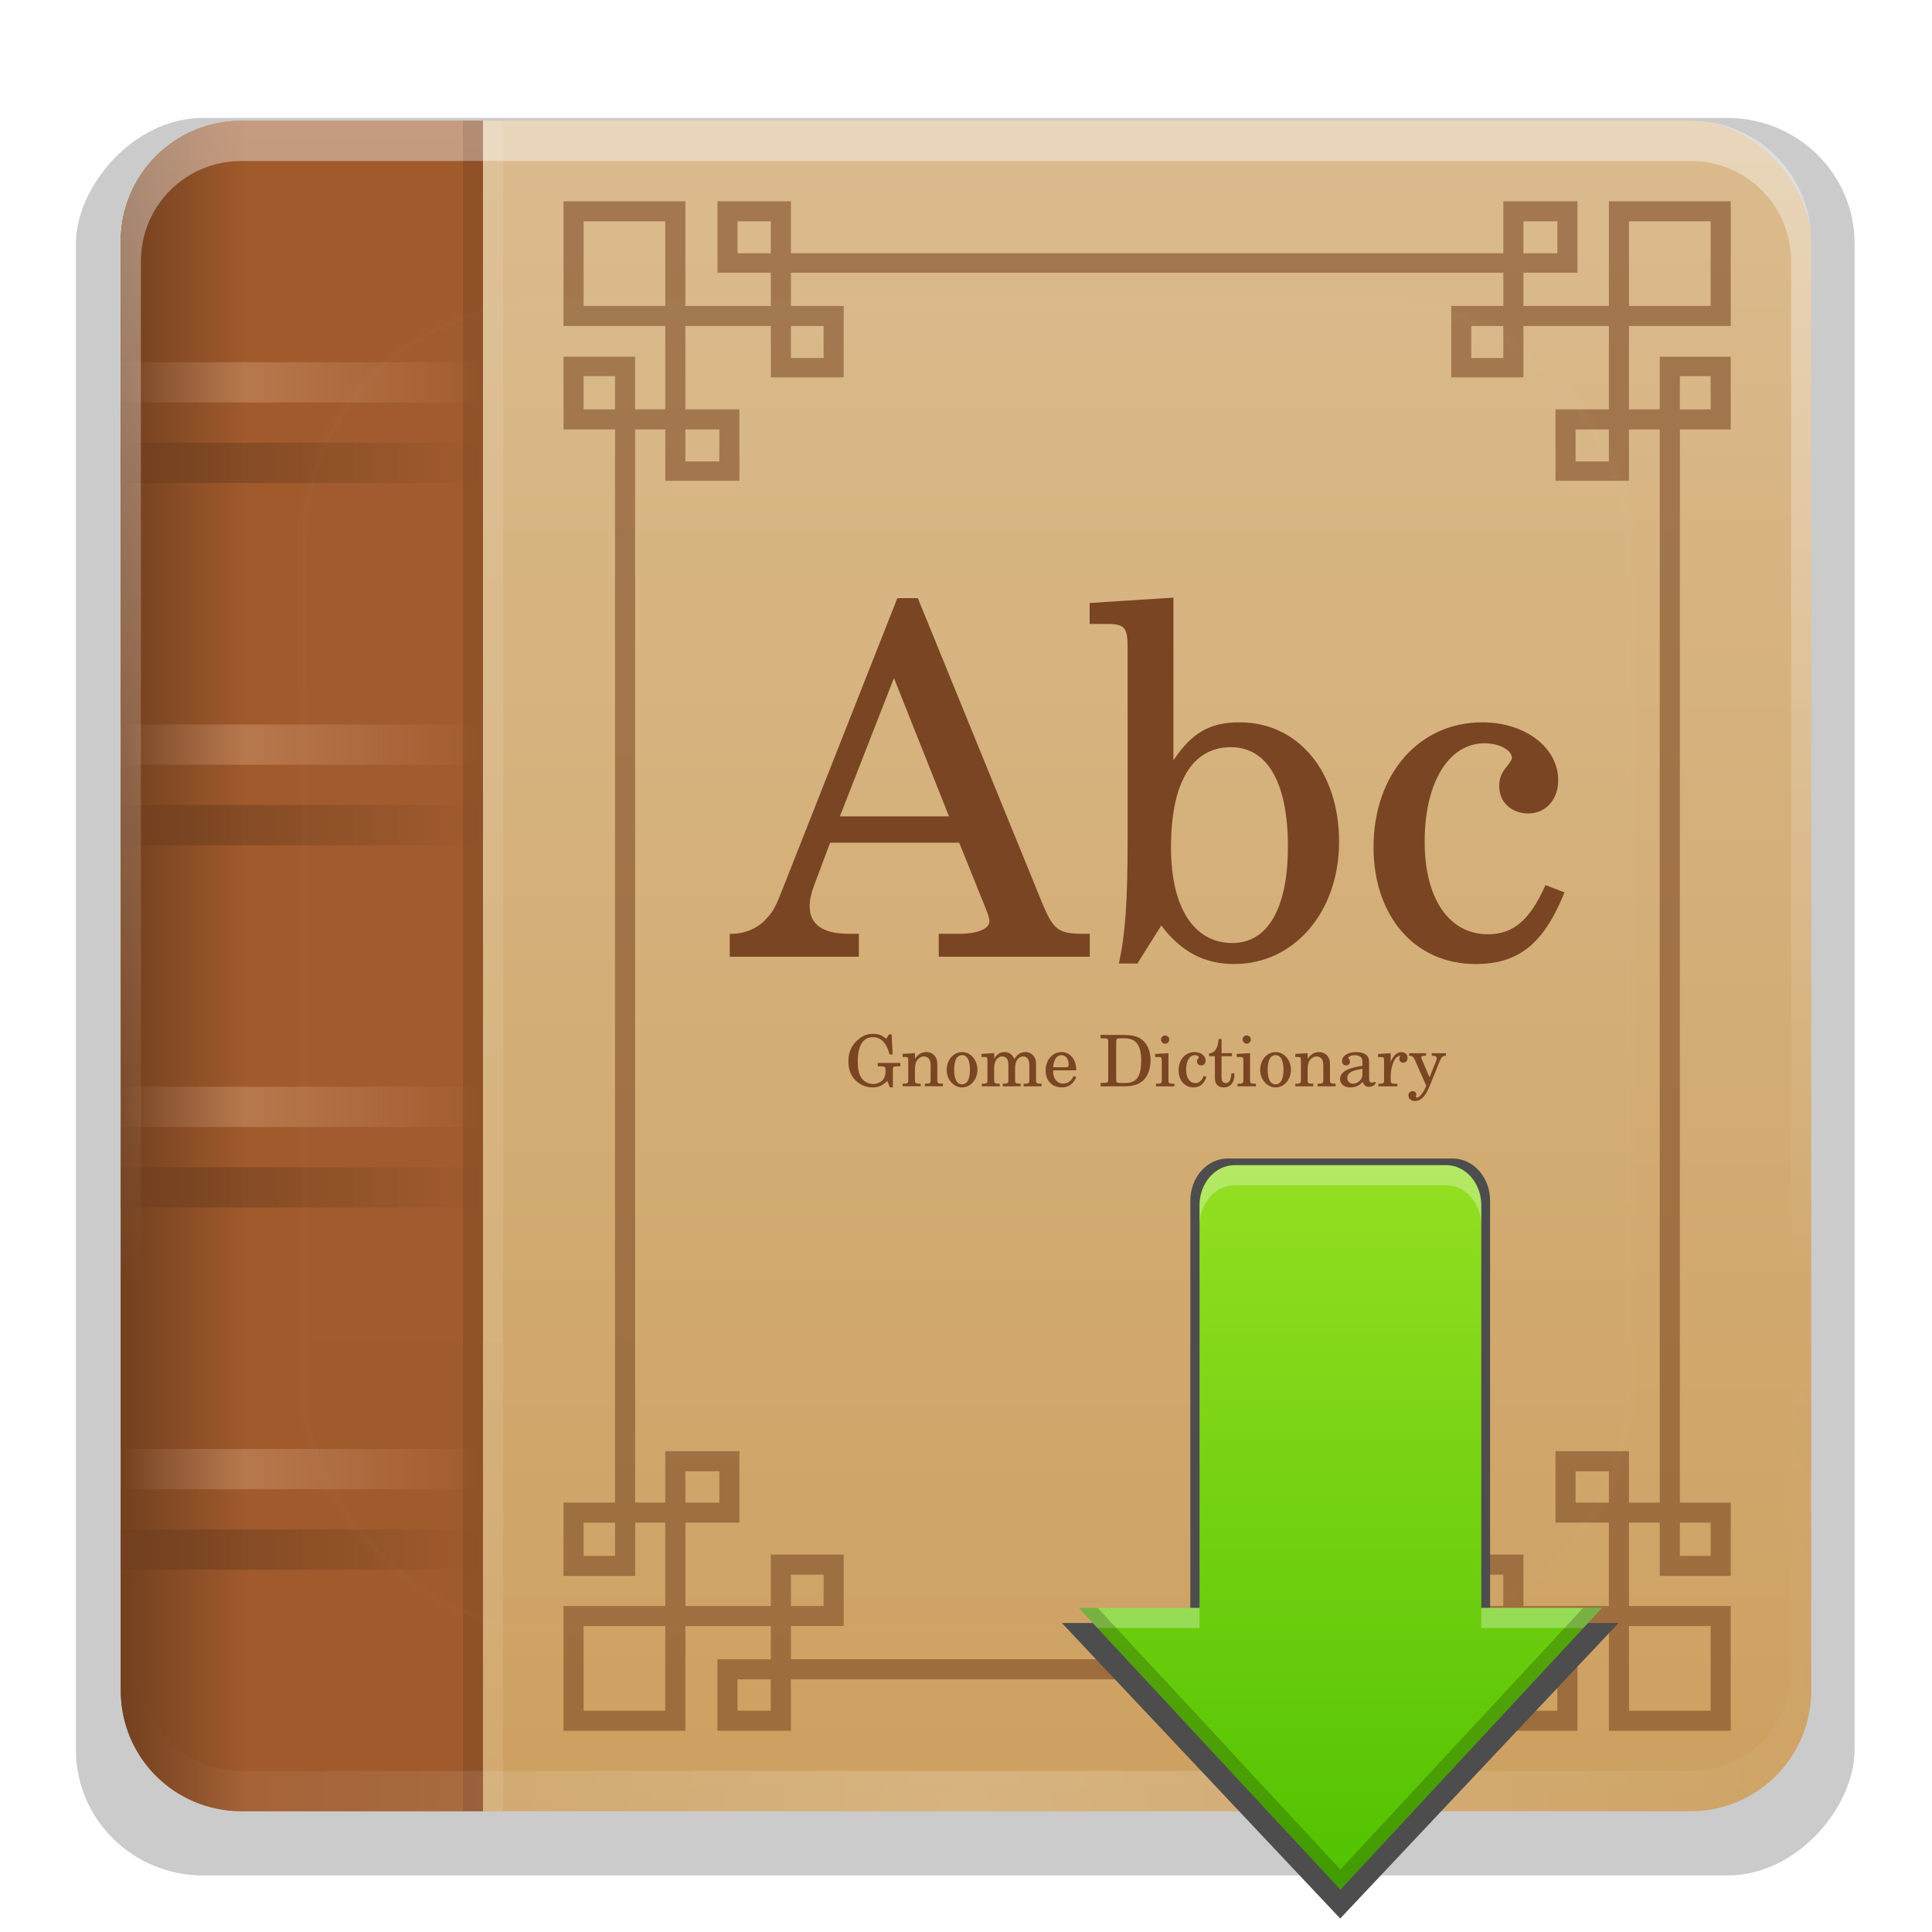 <svg xmlns="http://www.w3.org/2000/svg" xmlns:svg="http://www.w3.org/2000/svg" xmlns:xlink="http://www.w3.org/1999/xlink" id="svg2408" width="96" height="96" display="inline" version="1.0"><defs id="defs2410"><linearGradient id="linearGradient3737"><stop id="stop3739" offset="0" stop-color="#fff" stop-opacity="1"/><stop id="stop3741" offset="1" stop-color="#fff" stop-opacity="0"/></linearGradient><filter id="filter3794" width="1.384" height="1.384" x="-.192" y="-.192" color-interpolation-filters="sRGB"><feGaussianBlur id="feGaussianBlur3796" stdDeviation="5.28"/></filter><linearGradient id="linearGradient3613" x1="48" x2="48" y1="20.221" y2="138.661" gradientUnits="userSpaceOnUse" xlink:href="#linearGradient3737"/><clipPath id="clipPath3613" clipPathUnits="userSpaceOnUse"><rect id="rect3615" width="84" height="84" x="6" y="6" fill="#fff" fill-opacity="1" fill-rule="nonzero" stroke="none" rx="6" ry="6"/></clipPath><linearGradient id="ButtonColor" x1="58.65" x2="58.65" y1="122" y2="5.425" gradientTransform="matrix(1.017,0,0,1.017,-1.103,-1.103)" gradientUnits="userSpaceOnUse"><stop id="stop3189" offset="0" stop-color="#cda060" stop-opacity="1"/><stop id="stop3191" offset="1" stop-color="#dbbb8e" stop-opacity="1"/></linearGradient><linearGradient id="linearGradient3294"><stop id="stop3296" offset="0" stop-color="#72401f" stop-opacity="1"/><stop id="stop3298" offset="1" stop-color="#72401f" stop-opacity="0"/></linearGradient><linearGradient id="linearGradient3238"><stop id="stop3240" offset="0" stop-color="#784421" stop-opacity="1"/><stop id="stop3242" offset="1" stop-color="#784421" stop-opacity="0"/></linearGradient><linearGradient id="linearGradient3250"><stop id="stop3252" offset="0" stop-color="#c4875e" stop-opacity="1"/><stop id="stop3254" offset="1" stop-color="#c4875e" stop-opacity="0"/></linearGradient><linearGradient id="linearGradient2947" x1="48" x2="48" y1="90" y2="5.988" gradientUnits="userSpaceOnUse" xlink:href="#ButtonColor"/><linearGradient id="linearGradient2949" x1="5" x2="21" y1="28" y2="28" gradientTransform="matrix(1.125,0,0,1,0.375,-4)" gradientUnits="userSpaceOnUse" xlink:href="#linearGradient3238"/><linearGradient id="linearGradient2951" x1="5" x2="21" y1="27" y2="27" gradientTransform="matrix(1.125,0,0,1,0.375,-10)" gradientUnits="userSpaceOnUse" xlink:href="#linearGradient3250"/><radialGradient id="radialGradient2953" cx="48" cy="90.172" r="42" fx="48" fy="90.172" gradientTransform="matrix(1.157,0,0,0.996,-7.551,0.197)" gradientUnits="userSpaceOnUse" xlink:href="#linearGradient3737"/><linearGradient id="linearGradient2955" x1="5" x2="21" y1="28" y2="28" gradientTransform="matrix(1.125,0,0,1,0.375,-4)" gradientUnits="userSpaceOnUse" xlink:href="#linearGradient3238"/><linearGradient id="linearGradient2957" x1="5" x2="21" y1="27" y2="27" gradientTransform="matrix(1.125,0,0,1,0.375,-10)" gradientUnits="userSpaceOnUse" xlink:href="#linearGradient3250"/><linearGradient id="linearGradient2959" x1="5" x2="21" y1="28" y2="28" gradientTransform="matrix(1.125,0,0,1,0.375,-4)" gradientUnits="userSpaceOnUse" xlink:href="#linearGradient3238"/><linearGradient id="linearGradient2961" x1="5" x2="21" y1="27" y2="27" gradientTransform="matrix(1.125,0,0,1,0.375,-10)" gradientUnits="userSpaceOnUse" xlink:href="#linearGradient3250"/><linearGradient id="linearGradient2963" x1="5" x2="21" y1="28" y2="28" gradientTransform="matrix(1.125,0,0,1,0.375,-4)" gradientUnits="userSpaceOnUse" xlink:href="#linearGradient3238"/><linearGradient id="linearGradient2965" x1="5" x2="21" y1="27" y2="27" gradientTransform="matrix(1.125,0,0,1,0.375,-10)" gradientUnits="userSpaceOnUse" xlink:href="#linearGradient3250"/><linearGradient id="linearGradient2967" x1="5" x2="11.227" y1="64" y2="64" gradientTransform="translate(1,-15.321)" gradientUnits="userSpaceOnUse" xlink:href="#linearGradient3294"/><linearGradient id="linearGradient2970" x1="36.357" x2="36.357" y1="6" y2="63.893" gradientUnits="userSpaceOnUse" xlink:href="#linearGradient3737"/><filter id="filter4001" color-interpolation-filters="sRGB"><feGaussianBlur id="feGaussianBlur4003" stdDeviation="2.289"/></filter><radialGradient id="radialGradient3619-5" cx="48" cy="90.172" r="42" fx="48" fy="90.172" gradientTransform="matrix(1.157,0,0,0.996,-3.125,-123.754)" gradientUnits="userSpaceOnUse" xlink:href="#linearGradient3737-0"/><linearGradient id="linearGradient3737-0"><stop id="stop3739-0" offset="0" stop-color="#fff" stop-opacity="1"/><stop id="stop3741-7" offset="1" stop-color="#fff" stop-opacity="0"/></linearGradient><linearGradient id="linearGradient3188-0" x1="36.357" x2="36.357" y1="6" y2="63.893" gradientTransform="translate(4.426,-123.951)" gradientUnits="userSpaceOnUse" xlink:href="#linearGradient3737-0"/><linearGradient id="linearGradient3941-7"><stop id="stop3943-9" offset="0" stop-color="#51c200" stop-opacity="1"/><stop id="stop3945-8" offset="1" stop-color="#94df22" stop-opacity="1"/></linearGradient><filter id="filter5438" width="1.2" height="1.145" x="-.1" y="-.072"><feGaussianBlur id="feGaussianBlur5440" stdDeviation="1.085"/></filter><linearGradient id="linearGradient5448" x1="72" x2="72" y1="50" y2="14" gradientTransform="translate(46,79)" gradientUnits="userSpaceOnUse" xlink:href="#linearGradient3941-7"/><linearGradient id="linearGradient5465" x1="71.104" x2="71.284" y1="13.642" y2="49.821" gradientTransform="matrix(1,0,0,-1,55.604,108.896)" gradientUnits="userSpaceOnUse" xlink:href="#linearGradient3700"/><linearGradient id="linearGradient3700"><stop id="stop3702" offset="0" stop-color="#2276c5" stop-opacity="1"/><stop id="stop3704" offset="1" stop-color="#68baf4" stop-opacity="1"/></linearGradient></defs><g id="layer5" display="inline"><path id="rect3728-1" fill="url(#linearGradient3188-0)" fill-opacity="1" fill-rule="nonzero" stroke="none" d="m 16.426,-117.951 c -3.324,0 -6,2.676 -6,6 l 0,2 0,68 0,2 c 0,0.335 0.041,0.651 0.094,0.969 0.049,0.296 0.097,0.597 0.188,0.875 0.01,0.03 0.021,0.064 0.031,0.094 0.099,0.288 0.235,0.547 0.375,0.812 0.145,0.274 0.316,0.536 0.5,0.781 0.184,0.246 0.374,0.473 0.594,0.688 0.44,0.428 0.943,0.815 1.5,1.094 0.279,0.14 0.573,0.247 0.875,0.344 -0.256,-0.1 -0.487,-0.236 -0.719,-0.375 -0.007,-0.004 -0.024,0.004 -0.031,0 -0.032,-0.019 -0.062,-0.043 -0.094,-0.062 -0.12,-0.077 -0.231,-0.164 -0.344,-0.25 -0.106,-0.081 -0.213,-0.161 -0.312,-0.25 -0.178,-0.161 -0.347,-0.345 -0.5,-0.531 -0.108,-0.13 -0.218,-0.265 -0.312,-0.406 -0.025,-0.038 -0.038,-0.086 -0.062,-0.125 -0.065,-0.103 -0.13,-0.205 -0.188,-0.312 -0.101,-0.195 -0.206,-0.416 -0.281,-0.625 -0.008,-0.022 -0.024,-0.041 -0.031,-0.062 -0.032,-0.092 -0.036,-0.187 -0.062,-0.281 -0.03,-0.107 -0.07,-0.203 -0.094,-0.312 -0.073,-0.342 -0.125,-0.698 -0.125,-1.062 l 0,-2 0,-68 0,-2 c 0,-2.782 2.218,-5 5,-5 l 2,0 68,0 2,0 c 2.782,0 5,2.218 5,5 l 0,2 0,68 0,2 c 0,0.364 -0.052,0.721 -0.125,1.062 -0.044,0.207 -0.088,0.398 -0.156,0.594 -0.008,0.022 -0.023,0.041 -0.031,0.062 -0.063,0.174 -0.138,0.367 -0.219,0.531 -0.042,0.083 -0.079,0.17 -0.125,0.25 -0.055,0.097 -0.127,0.188 -0.188,0.281 -0.094,0.141 -0.205,0.276 -0.312,0.406 -0.143,0.174 -0.303,0.347 -0.469,0.5 -0.011,0.01 -0.02,0.021 -0.031,0.031 -0.138,0.126 -0.285,0.234 -0.438,0.344 -0.103,0.073 -0.204,0.153 -0.312,0.219 -0.007,0.004 -0.024,-0.004 -0.031,0 -0.232,0.139 -0.463,0.275 -0.719,0.375 0.302,-0.097 0.596,-0.204 0.875,-0.344 0.557,-0.279 1.06,-0.666 1.5,-1.094 0.22,-0.214 0.409,-0.442 0.594,-0.688 0.184,-0.246 0.355,-0.508 0.5,-0.781 0.14,-0.265 0.276,-0.525 0.375,-0.812 0.01,-0.031 0.021,-0.063 0.031,-0.094 0.09,-0.278 0.139,-0.579 0.188,-0.875 0.052,-0.318 0.094,-0.634 0.094,-0.969 l 0,-2 0,-68 0,-2 c 0,-3.324 -2.676,-6 -6,-6 l -72,0 z" display="inline" opacity=".01"/><path id="path3615-6" fill="url(#radialGradient3619-5)" fill-opacity="1" fill-rule="nonzero" stroke="none" d="m 16.426,-33.951 c -3.324,0 -6,-2.676 -6,-6 l 0,-2 0,-68 0,-2 c 0,-0.335 0.041,-0.651 0.094,-0.969 0.049,-0.296 0.097,-0.597 0.188,-0.875 0.01,-0.03 0.021,-0.064 0.031,-0.094 0.099,-0.288 0.235,-0.547 0.375,-0.812 0.145,-0.274 0.316,-0.536 0.5,-0.781 0.184,-0.246 0.374,-0.473 0.594,-0.688 0.44,-0.428 0.943,-0.815 1.5,-1.094 0.279,-0.14 0.573,-0.247 0.875,-0.344 -0.256,0.1 -0.487,0.236 -0.719,0.375 -0.007,0.004 -0.024,-0.004 -0.031,0 -0.032,0.019 -0.062,0.043 -0.094,0.062 -0.12,0.077 -0.231,0.164 -0.344,0.25 -0.106,0.081 -0.213,0.161 -0.312,0.25 -0.178,0.161 -0.347,0.345 -0.5,0.531 -0.108,0.13 -0.218,0.265 -0.312,0.406 -0.025,0.038 -0.038,0.086 -0.062,0.125 -0.065,0.103 -0.13,0.205 -0.188,0.312 -0.101,0.195 -0.206,0.416 -0.281,0.625 -0.008,0.022 -0.024,0.041 -0.031,0.062 -0.032,0.092 -0.036,0.187 -0.062,0.281 -0.03,0.107 -0.07,0.203 -0.094,0.312 -0.073,0.342 -0.125,0.698 -0.125,1.062 l 0,2 0,68 0,2 c 0,2.782 2.218,5 5,5 l 2,0 68,0 2,0 c 2.782,0 5,-2.218 5,-5 l 0,-2 0,-68 0,-2 c 0,-0.364 -0.052,-0.721 -0.125,-1.062 -0.044,-0.207 -0.088,-0.398 -0.156,-0.594 -0.008,-0.022 -0.023,-0.041 -0.031,-0.062 -0.063,-0.174 -0.138,-0.367 -0.219,-0.531 -0.042,-0.083 -0.079,-0.17 -0.125,-0.25 -0.055,-0.097 -0.127,-0.188 -0.188,-0.281 -0.094,-0.141 -0.205,-0.276 -0.312,-0.406 -0.143,-0.174 -0.303,-0.347 -0.469,-0.5 -0.011,-0.01 -0.02,-0.021 -0.031,-0.031 -0.138,-0.126 -0.285,-0.234 -0.438,-0.344 -0.103,-0.073 -0.204,-0.153 -0.312,-0.219 -0.007,-0.004 -0.024,0.004 -0.031,0 -0.232,-0.139 -0.463,-0.275 -0.719,-0.375 0.302,0.097 0.596,0.204 0.875,0.344 0.557,0.279 1.06,0.666 1.5,1.094 0.22,0.214 0.409,0.442 0.594,0.688 0.184,0.246 0.355,0.508 0.5,0.781 0.14,0.265 0.276,0.525 0.375,0.812 0.01,0.031 0.021,0.063 0.031,0.094 0.09,0.278 0.139,0.579 0.188,0.875 0.052,0.318 0.094,0.634 0.094,0.969 l 0,2 0,68 0,2 c 0,3.324 -2.676,6 -6,6 l -72,0 z" display="inline" opacity=".15"/><g id="g2920"><rect id="rect2979" width="92.063" height="91.063" x="1.969" y="-94.531" fill="#000" fill-opacity="1" fill-rule="nonzero" stroke="none" display="inline" filter="url(#filter4001)" opacity=".45" rx="6.576" ry="6.504" transform="matrix(0.96,0,0,-0.959,1.883,2.535)"/><g id="g2923" display="inline"><rect id="rect2419" width="84" height="84" x="6" y="6" fill="url(#linearGradient2947)" fill-opacity="1" fill-rule="nonzero" stroke="none" rx="6" ry="6"/><path id="rect3170" fill="#a05a2c" fill-opacity="1" fill-rule="nonzero" stroke="none" d="M 12,6 C 8.676,6 6,8.676 6,12 l 0,72 c 0,3.324 2.676,6 6,6 L 24,90 24,6 12,6 z" display="inline"/><g id="g3903" transform="translate(0,2)"><rect id="rect3236" width="18" height="2" x="6" y="20" fill="url(#linearGradient2949)" fill-opacity="1" fill-rule="nonzero" stroke="none"/><rect id="rect3246" width="18" height="2" x="6" y="16" fill="url(#linearGradient2951)" fill-opacity="1" fill-rule="nonzero" stroke="none"/></g><path id="path3615" fill="url(#radialGradient2953)" fill-opacity="1" fill-rule="nonzero" stroke="none" d="M 12,90 C 8.676,90 6,87.324 6,84 L 6,82 6,14 6,12 c 0,-0.335 0.041,-0.651 0.094,-0.969 0.049,-0.296 0.097,-0.597 0.188,-0.875 C 6.291,10.126 6.302,10.093 6.312,10.062 6.411,9.775 6.547,9.515 6.688,9.25 6.832,8.976 7.003,8.714 7.188,8.469 7.372,8.223 7.561,7.995 7.781,7.781 8.221,7.353 8.724,6.967 9.281,6.688 9.56,6.548 9.855,6.441 10.156,6.344 9.9,6.444 9.67,6.58 9.438,6.719 c -0.007,0.004 -0.024,-0.004 -0.031,0 -0.032,0.019 -0.062,0.043 -0.094,0.062 -0.12,0.077 -0.231,0.164 -0.344,0.25 -0.106,0.081 -0.213,0.161 -0.312,0.25 C 8.478,7.443 8.309,7.627 8.156,7.812 8.049,7.943 7.938,8.078 7.844,8.219 7.819,8.257 7.805,8.305 7.781,8.344 7.716,8.447 7.651,8.548 7.594,8.656 7.493,8.851 7.388,9.072 7.312,9.281 7.305,9.303 7.289,9.322 7.281,9.344 7.249,9.436 7.245,9.531 7.219,9.625 7.188,9.732 7.148,9.828 7.125,9.938 7.052,10.279 7,10.636 7,11 l 0,2 0,68 0,2 c 0,2.782 2.218,5 5,5 l 2,0 68,0 2,0 c 2.782,0 5,-2.218 5,-5 l 0,-2 0,-68 0,-2 C 89,10.636 88.948,10.279 88.875,9.938 88.831,9.731 88.787,9.54 88.719,9.344 88.711,9.322 88.695,9.303 88.688,9.281 88.625,9.108 88.549,8.914 88.469,8.75 88.427,8.667 88.39,8.58 88.344,8.5 88.289,8.403 88.217,8.312 88.156,8.219 88.062,8.078 87.951,7.943 87.844,7.812 87.701,7.638 87.541,7.466 87.375,7.312 87.364,7.302 87.355,7.291 87.344,7.281 87.205,7.156 87.059,7.047 86.906,6.938 86.804,6.864 86.702,6.784 86.594,6.719 c -0.007,-0.004 -0.024,0.004 -0.031,0 -0.232,-0.139 -0.463,-0.275 -0.719,-0.375 0.302,0.097 0.596,0.204 0.875,0.344 0.557,0.279 1.06,0.666 1.5,1.094 0.22,0.214 0.409,0.442 0.594,0.688 0.184,0.246 0.355,0.508 0.5,0.781 0.14,0.265 0.276,0.525 0.375,0.812 0.01,0.031 0.021,0.063 0.031,0.094 0.09,0.278 0.139,0.579 0.188,0.875 C 89.959,11.349 90,11.665 90,12 l 0,2 0,68 0,2 c 0,3.324 -2.676,6 -6,6 l -72,0 z" opacity=".2"/><g id="g3907" transform="translate(0,20)"><rect id="rect3909" width="18" height="2" x="6" y="20" fill="url(#linearGradient2955)" fill-opacity="1" fill-rule="nonzero" stroke="none"/><rect id="rect3911" width="18" height="2" x="6" y="16" fill="url(#linearGradient2957)" fill-opacity="1" fill-rule="nonzero" stroke="none"/></g><g id="g3917" transform="translate(0,56)"><rect id="rect3919" width="18" height="2" x="6" y="20" fill="url(#linearGradient2959)" fill-opacity="1" fill-rule="nonzero" stroke="none"/><rect id="rect3921" width="18" height="2" x="6" y="16" fill="url(#linearGradient2961)" fill-opacity="1" fill-rule="nonzero" stroke="none"/></g><g id="g3927" transform="translate(0,38)"><rect id="rect3929" width="18" height="2" x="6" y="20" fill="url(#linearGradient2963)" fill-opacity="1" fill-rule="nonzero" stroke="none"/><rect id="rect3931" width="18" height="2" x="6" y="16" fill="url(#linearGradient2965)" fill-opacity="1" fill-rule="nonzero" stroke="none"/></g><path id="path3292" fill="url(#linearGradient2967)" fill-opacity="1" fill-rule="nonzero" stroke="none" d="M 12,6 C 8.676,6 6,8.676 6,12 l 0,72 c 0,3.324 2.676,6 6,6 l 9.125,0 0,-84 L 12,6 z" display="inline"/><path id="rect3728" fill="url(#linearGradient2970)" fill-opacity="1" fill-rule="nonzero" stroke="none" d="M 12,6 C 8.676,6 6,8.676 6,12 l 0,2 0,68 0,2 c 0,0.335 0.041,0.651 0.094,0.969 0.049,0.296 0.097,0.597 0.188,0.875 0.01,0.03 0.021,0.064 0.031,0.094 0.099,0.288 0.235,0.547 0.375,0.812 0.145,0.274 0.316,0.536 0.5,0.781 0.184,0.246 0.374,0.473 0.594,0.688 0.44,0.428 0.943,0.815 1.5,1.094 0.279,0.14 0.573,0.247 0.875,0.344 -0.256,-0.1 -0.487,-0.236 -0.719,-0.375 -0.007,-0.004 -0.024,0.004 -0.031,0 -0.032,-0.019 -0.062,-0.043 -0.094,-0.062 -0.12,-0.077 -0.231,-0.164 -0.344,-0.25 -0.106,-0.081 -0.213,-0.161 -0.312,-0.25 C 8.478,88.557 8.309,88.373 8.156,88.188 8.049,88.057 7.938,87.922 7.844,87.781 7.819,87.743 7.805,87.695 7.781,87.656 7.716,87.553 7.651,87.452 7.594,87.344 7.493,87.149 7.388,86.928 7.312,86.719 7.305,86.697 7.289,86.678 7.281,86.656 7.249,86.564 7.245,86.469 7.219,86.375 7.188,86.268 7.148,86.172 7.125,86.062 7.052,85.721 7,85.364 7,85 L 7,83 7,15 7,13 C 7,10.218 9.218,8 12,8 l 2,0 68,0 2,0 c 2.782,0 5,2.218 5,5 l 0,2 0,68 0,2 c 0,0.364 -0.052,0.721 -0.125,1.062 -0.044,0.207 -0.088,0.398 -0.156,0.594 -0.008,0.022 -0.023,0.041 -0.031,0.062 -0.063,0.174 -0.138,0.367 -0.219,0.531 -0.042,0.083 -0.079,0.17 -0.125,0.25 -0.055,0.097 -0.127,0.188 -0.188,0.281 -0.094,0.141 -0.205,0.276 -0.312,0.406 -0.143,0.174 -0.303,0.347 -0.469,0.5 -0.011,0.01 -0.02,0.021 -0.031,0.031 -0.138,0.126 -0.285,0.234 -0.438,0.344 -0.103,0.073 -0.204,0.153 -0.312,0.219 -0.007,0.004 -0.024,-0.004 -0.031,0 -0.232,0.139 -0.463,0.275 -0.719,0.375 0.302,-0.097 0.596,-0.204 0.875,-0.344 0.557,-0.279 1.06,-0.666 1.5,-1.094 0.22,-0.214 0.409,-0.442 0.594,-0.688 0.184,-0.246 0.355,-0.508 0.5,-0.781 0.14,-0.265 0.276,-0.525 0.375,-0.812 0.01,-0.031 0.021,-0.063 0.031,-0.094 0.09,-0.278 0.139,-0.579 0.188,-0.875 C 89.959,84.651 90,84.335 90,84 l 0,-2 0,-68 0,-2 C 90,8.676 87.324,6 84,6 L 12,6 z" opacity=".4"/><rect id="rect3941" width="1" height="84" x="24" y="6" fill="#fff" fill-opacity="1" stroke="none" opacity=".1"/><rect id="rect3943" width="1" height="84" x="23" y="6" fill="#000" fill-opacity="1" stroke="none" opacity=".1"/><path id="path3189" fill="#784421" fill-opacity="1" fill-rule="evenodd" stroke="none" d="m 28,10 0,0.498 0,5.202 0,0.498 0.499,0 4.558,0 0,4.143 -1.498,0 0,-2.118 0,-0.498 -0.499,0 -2.56,0 -0.499,0 0,0.498 0,2.616 0,0.498 0.499,0 2.06,0 0,53.325 -2.06,0 -0.499,0 0,0.498 0,2.648 0,0.498 0.499,0 2.56,0 0.499,0 0,-0.498 0,-2.149 1.498,0 0,4.143 -4.558,0 -0.499,0 L 28,80.3 28,85.502 28,86 l 0.499,0 5.057,0 0.499,0 0,-0.498 0,-4.703 4.246,0 0,1.651 -2.154,0 -0.499,0 0,0.498 0,2.554 0,0.498 0.499,0 2.653,0 0.499,0 0,-0.498 0,-2.056 35.399,0 0,2.056 0,0.498 0.499,0 2.685,0 0.499,0 0,-0.498 0,-2.554 0,-0.498 -0.499,0 -2.185,0 0,-1.651 4.246,0 0,4.703 0,0.498 0.499,0 5.057,0 L 86,86 86,85.502 86,80.3 l 0,-0.498 -0.499,0 -4.558,0 0,-4.143 1.53,0 0,2.149 0,0.498 0.499,0 2.529,0 0.499,0 0,-0.498 0,-2.648 0,-0.498 -0.499,0 -2.029,0 0,-53.325 2.029,0 0.499,0 0,-0.498 0,-2.616 0,-0.498 -0.499,0 -2.529,0 -0.499,0 0,0.498 0,2.118 -1.53,0 0,-4.143 4.558,0 0.499,0 L 86,15.7 86,10.498 86,10 l -0.499,0 -5.057,0 -0.499,0 0,0.498 0,4.703 -4.246,0 0,-1.651 2.185,0 0.499,0 0,-0.467 0,-2.585 0,-0.498 -0.499,0 -2.685,0 -0.499,0 0,0.498 0,2.087 -35.399,0 0,-2.087 0,-0.498 -0.499,0 -2.653,0 -0.499,0 0,0.498 0,2.585 0,0.467 0.499,0 2.154,0 0,1.651 -4.246,0 0,-4.703 0,-0.498 -0.499,0 L 28.499,10 28,10 z m 0.999,0.997 4.058,0 0,4.205 -4.058,0 0,-4.205 z m 7.648,0 1.655,0 0,1.589 -1.655,0 0,-1.589 z m 39.051,0 1.686,0 0,1.589 -1.686,0 0,-1.589 z m 5.245,0 4.058,0 0,4.205 -4.058,0 0,-4.205 z m -41.642,2.554 35.399,0 0,1.651 -2.092,0 -0.499,0 0,0.498 0,2.585 0,0.467 0.499,0 2.591,0 0.499,0 0,-0.467 0,-2.087 4.246,0 0,4.143 -2.154,0 -0.499,0 0,0.498 0,2.585 0,0.467 0.499,0 2.653,0 0.499,0 0,-0.467 0,-2.087 1.53,0 0,53.325 -1.53,0 0,-2.056 0,-0.498 -0.499,0 -2.653,0 -0.499,0 0,0.498 0,2.554 0,0.498 0.499,0 2.154,0 0,4.143 -4.246,0 0,-2.056 0,-0.498 -0.499,0 -2.591,0 -0.499,0 0,0.498 0,2.554 0,0.498 0.499,0 2.092,0 0,1.651 -35.399,0 0,-1.651 2.123,0 0.499,0 0,-0.498 0,-2.554 0,-0.498 -0.499,0 -2.622,0 -0.499,0 0,0.498 0,2.056 -4.246,0 0,-4.143 2.185,0 0.499,0 0,-0.498 0,-2.554 0,-0.498 -0.499,0 -2.685,0 -0.499,0 0,0.498 0,2.056 -1.498,0 0,-53.325 1.498,0 0,2.087 0,0.467 0.499,0 2.685,0 0.499,0 0,-0.467 0,-2.585 0,-0.498 -0.499,0 -2.185,0 0,-4.143 4.246,0 0,2.087 0,0.467 0.499,0 2.622,0 0.499,0 0,-0.467 0,-2.585 0,-0.498 -0.499,0 -2.123,0 0,-1.651 z m 0,2.648 1.623,0 0,1.589 -1.623,0 0,-1.589 z m 33.806,0 1.592,0 0,1.589 -1.592,0 0,-1.589 z m -44.108,2.492 1.561,0 0,1.651 -1.561,0 0,-1.651 z m 54.472,0 1.53,0 0,1.651 -1.53,0 0,-1.651 z m -49.415,2.648 1.686,0 0,1.589 -1.686,0 0,-1.589 z m 44.233,0 1.655,0 0,1.589 -1.655,0 0,-1.589 z m -44.233,51.767 1.686,0 0,1.557 -1.686,0 0,-1.557 z m 44.233,0 1.655,0 0,1.557 -1.655,0 0,-1.557 z m -49.29,2.554 1.561,0 0,1.651 -1.561,0 0,-1.651 z m 54.472,0 1.53,0 0,1.651 -1.53,0 0,-1.651 z m -44.171,2.585 1.623,0 0,1.557 -1.623,0 0,-1.557 z m 33.806,0 1.592,0 0,1.557 -1.592,0 0,-1.557 z m -44.108,2.554 4.058,0 0,4.205 -4.058,0 0,-4.205 z m 51.944,0 4.058,0 0,4.205 -4.058,0 0,-4.205 z m -44.296,2.648 1.655,0 0,1.557 -1.655,0 0,-1.557 z m 39.051,0 1.686,0 0,1.557 -1.686,0 0,-1.557 z" display="inline" opacity=".559"/><path id="text3202" fill="#784421" fill-opacity="1" stroke="none" d="m 45.606,29.721 -1.017,0 -5.568,14.114 c -0.484,1.259 -0.581,1.428 -0.944,1.816 -0.387,0.46 -1.065,0.75 -1.719,0.75 l -0.097,0 0,1.138 6.415,0 0,-1.138 -0.484,0 c -1.307,0 -1.961,-0.46 -1.961,-1.38 0,-0.291 0.073,-0.629 0.218,-1.017 l 0.799,-2.13 6.415,0 1.307,3.244 c 0.145,0.363 0.194,0.533 0.194,0.654 0,0.387 -0.605,0.629 -1.501,0.629 l -1.017,0 0,1.138 7.505,0 0,-1.138 -0.339,0 c -1.21,0 -1.477,-0.194 -2.034,-1.549 L 45.606,29.721 m -1.186,3.97 2.736,6.875 -5.423,0 2.687,-6.875 m 13.888,-3.995 -4.164,0.266 0,1.041 0.847,0 c 0.896,0 1.041,0.169 1.041,1.21 l 0,9.417 c 0,3.244 -0.121,4.818 -0.436,6.246 l 0.92,0 1.186,-1.888 c 0.993,1.307 2.13,1.913 3.631,1.913 2.978,0 5.205,-2.59 5.205,-6.077 0,-3.486 -2.034,-5.931 -4.939,-5.931 -1.477,0 -2.373,0.508 -3.292,1.888 l 0,-8.086 m 2.857,7.432 c 1.816,0 2.832,1.767 2.832,4.939 0,3.05 -0.993,4.793 -2.76,4.793 -1.913,0 -3.05,-1.767 -3.05,-4.745 0,-3.22 1.041,-4.987 2.978,-4.987 m 15.631,6.851 c -0.775,1.743 -1.598,2.445 -2.857,2.445 -1.937,0 -3.147,-1.767 -3.147,-4.6 0,-2.929 1.186,-4.89 2.978,-4.89 0.726,0 1.356,0.339 1.356,0.726 0,0.073 -0.048,0.145 -0.145,0.291 -0.387,0.46 -0.484,0.702 -0.484,1.114 0,0.799 0.605,1.356 1.453,1.356 0.847,0 1.477,-0.678 1.477,-1.646 0,-1.622 -1.622,-2.881 -3.777,-2.881 -3.147,0 -5.399,2.59 -5.399,6.198 0,3.438 2.058,5.81 5.06,5.81 2.155,0 3.389,-0.993 4.43,-3.559 l -0.944,-0.363" display="inline" font-family="Century Schoolbook L" font-size="36" font-stretch="normal" font-style="normal" font-variant="normal" font-weight="normal" text-anchor="start" writing-mode="lr-tb" style="text-align:start;line-height:100%;-inkscape-font-specification:Century Schoolbook L"/><path id="text3210" fill="#784421" fill-opacity="1" stroke="none" d="m 44.307,51.4 -0.134,0 -0.138,0.216 c -0.23,-0.184 -0.386,-0.244 -0.644,-0.244 -0.279,0 -0.499,0.078 -0.722,0.258 -0.35,0.283 -0.513,0.64 -0.513,1.118 0,0.361 0.106,0.661 0.311,0.891 0.219,0.248 0.545,0.393 0.884,0.393 0.297,0 0.506,-0.092 0.736,-0.322 l 0.131,0.318 0.149,0 0,-0.778 c 0,-0.191 0,-0.195 0.021,-0.219 0.032,-0.035 0.106,-0.05 0.297,-0.05 l 0.053,0 0,-0.166 -1.125,0 0,0.166 0.067,0 c 0.297,0 0.322,0.018 0.322,0.212 0,0.152 -0.028,0.294 -0.071,0.378 -0.088,0.173 -0.315,0.294 -0.545,0.294 -0.226,0 -0.456,-0.117 -0.577,-0.294 -0.131,-0.195 -0.187,-0.446 -0.187,-0.824 0,-0.789 0.262,-1.21 0.753,-1.21 0.403,0 0.683,0.29 0.828,0.856 l 0.152,0 -0.05,-0.994 m 1.158,0.93 -0.612,0.039 0,0.152 0.127,0 c 0.131,0 0.152,0.025 0.152,0.177 l 0,0.845 0,0.141 c 0,0.141 -0.039,0.166 -0.265,0.166 l -0.014,0 0,0.127 0.895,0 0,-0.127 -0.014,0 c -0.23,0 -0.269,-0.025 -0.269,-0.166 l 0,-0.141 0,-0.368 c 0,-0.173 0.025,-0.332 0.064,-0.414 0.074,-0.159 0.233,-0.269 0.386,-0.269 0.092,0 0.198,0.053 0.251,0.124 0.053,0.074 0.078,0.184 0.078,0.354 l 0,0.573 0,0.141 c 0,0.141 -0.039,0.166 -0.269,0.166 l -0.014,0 0,0.127 0.895,0 0,-0.127 -0.014,0 c -0.226,0 -0.265,-0.025 -0.265,-0.166 l 0,-0.141 0,-0.555 c 0,-0.255 -0.011,-0.318 -0.074,-0.439 -0.088,-0.17 -0.269,-0.272 -0.477,-0.272 -0.226,0 -0.403,0.106 -0.559,0.34 l 0,-0.286 m 2.346,-0.053 c -0.432,0 -0.771,0.386 -0.771,0.881 0,0.485 0.34,0.874 0.764,0.874 0.424,0 0.764,-0.389 0.764,-0.877 0,-0.485 -0.34,-0.877 -0.757,-0.877 m 0,0.152 c 0.248,0 0.386,0.258 0.386,0.725 0,0.47 -0.138,0.725 -0.393,0.725 -0.255,0 -0.393,-0.255 -0.393,-0.722 0,-0.481 0.134,-0.729 0.4,-0.729 m 1.588,-0.099 -0.63,0.039 0,0.152 0.145,0 c 0.131,0 0.152,0.025 0.152,0.177 l 0,0.845 0,0.138 c 0,0.145 -0.039,0.17 -0.265,0.17 l -0.014,0 0,0.127 0.891,0 0,-0.127 -0.014,0 c -0.226,0 -0.265,-0.025 -0.265,-0.17 l 0,-0.138 0,-0.502 c 0,-0.315 0.173,-0.548 0.403,-0.548 0.092,0 0.191,0.05 0.233,0.117 0.05,0.067 0.071,0.17 0.071,0.315 l 0,0.619 0,0.141 c 0,0.141 -0.039,0.166 -0.269,0.166 l -0.014,0 0,0.127 0.895,0 0,-0.127 -0.014,0 c -0.226,0 -0.265,-0.025 -0.265,-0.166 l 0,-0.141 0,-0.47 c 0,-0.354 0.159,-0.58 0.407,-0.58 0.117,0 0.212,0.067 0.258,0.177 0.032,0.078 0.042,0.156 0.042,0.294 l 0,0.58 0,0.141 c 0,0.141 -0.039,0.166 -0.269,0.166 l -0.014,0 0,0.127 0.895,0 0,-0.127 -0.014,0 c -0.226,0 -0.265,-0.025 -0.265,-0.17 l 0,-0.138 0,-0.651 c 0,-0.219 -0.021,-0.294 -0.113,-0.414 -0.103,-0.131 -0.248,-0.202 -0.417,-0.202 -0.23,0 -0.4,0.11 -0.552,0.354 -0.06,-0.212 -0.251,-0.354 -0.488,-0.354 -0.212,0 -0.371,0.103 -0.509,0.325 l 0,-0.272 m 4.077,0.852 c 0.004,-0.531 -0.297,-0.905 -0.729,-0.905 -0.453,0 -0.792,0.393 -0.792,0.923 0,0.495 0.322,0.831 0.799,0.831 0.336,0 0.577,-0.166 0.722,-0.502 l -0.124,-0.067 c -0.145,0.272 -0.294,0.378 -0.531,0.378 -0.18,0 -0.311,-0.078 -0.403,-0.233 -0.064,-0.106 -0.092,-0.23 -0.088,-0.424 l 1.146,0 m -1.142,-0.152 c 0,-0.11 0.014,-0.187 0.05,-0.286 0.074,-0.212 0.187,-0.315 0.357,-0.315 0.216,0 0.357,0.187 0.357,0.47 0,0.103 -0.032,0.131 -0.145,0.131 l -0.619,0 m 2.732,0.513 0,0.103 c 0,0.149 -0.032,0.166 -0.315,0.166 l -0.067,0 0,0.166 1.188,0 c 0.315,0 0.555,-0.05 0.743,-0.156 0.357,-0.202 0.555,-0.605 0.555,-1.135 0,-0.485 -0.177,-0.87 -0.502,-1.082 -0.195,-0.124 -0.456,-0.18 -0.859,-0.18 l -1.125,0 0,0.166 0.067,0 c 0.283,0 0.315,0.018 0.315,0.166 l 0,0.103 0,1.684 m 0.598,0.269 c -0.177,0 -0.202,-0.021 -0.202,-0.195 l 0,-1.829 c 0,-0.173 0.025,-0.198 0.202,-0.198 l 0.184,0 c 0.605,0 0.856,0.329 0.856,1.111 0,0.792 -0.23,1.111 -0.799,1.111 l -0.241,0 m 2.396,-1.482 -0.665,0.039 0,0.152 0.18,0 c 0.131,0 0.152,0.025 0.152,0.177 l 0,0.845 0,0.141 c 0,0.141 -0.039,0.166 -0.265,0.166 l -0.025,0 0,0.127 0.916,0 0,-0.127 -0.025,0 c -0.23,0 -0.269,-0.025 -0.269,-0.166 l 0,-0.141 0,-1.213 m -0.166,-0.881 c -0.113,0 -0.205,0.092 -0.205,0.205 0,0.11 0.092,0.205 0.202,0.205 0.117,0 0.209,-0.092 0.209,-0.205 0,-0.113 -0.092,-0.205 -0.205,-0.205 m 1.919,2.009 c -0.113,0.255 -0.233,0.357 -0.417,0.357 -0.283,0 -0.46,-0.258 -0.46,-0.672 0,-0.428 0.173,-0.714 0.435,-0.714 0.106,0 0.198,0.05 0.198,0.106 0,0.011 -0.007,0.021 -0.021,0.042 -0.057,0.067 -0.071,0.103 -0.071,0.163 0,0.117 0.088,0.198 0.212,0.198 0.124,0 0.216,-0.099 0.216,-0.241 0,-0.237 -0.237,-0.421 -0.552,-0.421 -0.46,0 -0.789,0.378 -0.789,0.905 0,0.502 0.301,0.849 0.739,0.849 0.315,0 0.495,-0.145 0.647,-0.52 l -0.138,-0.053 m 0.886,-1.128 0,-0.7 -0.145,0 c -0.035,0.46 -0.191,0.693 -0.477,0.714 l 0,0.138 0.29,0 0,0.902 c 0,0.248 0.007,0.336 0.042,0.417 0.057,0.149 0.198,0.23 0.403,0.23 0.138,0 0.258,-0.042 0.34,-0.12 0.117,-0.113 0.184,-0.301 0.184,-0.495 0,-0.021 0,-0.046 -0.004,-0.081 l -0.149,0 c -0.011,0.318 -0.103,0.481 -0.276,0.481 -0.081,0 -0.152,-0.042 -0.177,-0.103 -0.021,-0.05 -0.032,-0.138 -0.032,-0.265 l 0,-0.966 0.52,0 0,-0.152 -0.52,0 m 1.417,0 -0.665,0.039 0,0.152 0.18,0 c 0.131,0 0.152,0.025 0.152,0.177 l 0,0.845 0,0.141 c 0,0.141 -0.039,0.166 -0.265,0.166 l -0.025,0 0,0.127 0.916,0 0,-0.127 -0.025,0 c -0.23,0 -0.269,-0.025 -0.269,-0.166 l 0,-0.141 0,-1.213 m -0.166,-0.881 c -0.113,0 -0.205,0.092 -0.205,0.205 0,0.11 0.092,0.205 0.202,0.205 0.117,0 0.209,-0.092 0.209,-0.205 0,-0.113 -0.092,-0.205 -0.205,-0.205 m 1.441,0.828 c -0.432,0 -0.771,0.386 -0.771,0.881 0,0.485 0.34,0.874 0.764,0.874 0.424,0 0.764,-0.389 0.764,-0.877 0,-0.485 -0.34,-0.877 -0.757,-0.877 m 0,0.152 c 0.248,0 0.386,0.258 0.386,0.725 0,0.47 -0.138,0.725 -0.393,0.725 -0.255,0 -0.393,-0.255 -0.393,-0.722 0,-0.481 0.134,-0.729 0.4,-0.729 m 1.585,-0.099 -0.612,0.039 0,0.152 0.127,0 c 0.131,0 0.152,0.025 0.152,0.177 l 0,0.845 0,0.141 c 0,0.141 -0.039,0.166 -0.265,0.166 l -0.014,0 0,0.127 0.895,0 0,-0.127 -0.014,0 c -0.23,0 -0.269,-0.025 -0.269,-0.166 l 0,-0.141 0,-0.368 c 0,-0.173 0.025,-0.332 0.064,-0.414 0.074,-0.159 0.233,-0.269 0.386,-0.269 0.092,0 0.198,0.053 0.251,0.124 0.053,0.074 0.078,0.184 0.078,0.354 l 0,0.573 0,0.141 c 0,0.141 -0.039,0.166 -0.269,0.166 l -0.014,0 0,0.127 0.895,0 0,-0.127 -0.014,0 c -0.226,0 -0.265,-0.025 -0.265,-0.166 l 0,-0.141 0,-0.555 c 0,-0.255 -0.011,-0.318 -0.074,-0.439 -0.088,-0.17 -0.269,-0.272 -0.477,-0.272 -0.226,0 -0.403,0.106 -0.559,0.34 l 0,-0.286 m 3.054,0.509 c 0,-0.223 -0.039,-0.336 -0.141,-0.421 -0.117,-0.092 -0.29,-0.141 -0.516,-0.141 -0.396,0 -0.69,0.187 -0.69,0.442 0,0.134 0.081,0.219 0.205,0.219 0.11,0 0.191,-0.074 0.191,-0.18 0,-0.046 -0.018,-0.096 -0.053,-0.145 -0.021,-0.025 -0.025,-0.035 -0.025,-0.046 0,-0.074 0.145,-0.138 0.315,-0.138 0.11,0 0.233,0.035 0.29,0.088 0.067,0.057 0.092,0.141 0.092,0.301 l 0,0.138 c -0.371,0.064 -0.485,0.092 -0.658,0.159 -0.304,0.113 -0.453,0.279 -0.453,0.502 0,0.251 0.202,0.414 0.513,0.414 0.244,0 0.463,-0.099 0.615,-0.279 0.057,0.18 0.145,0.251 0.311,0.251 0.159,0 0.325,-0.103 0.325,-0.205 0,-0.025 -0.018,-0.042 -0.035,-0.042 -0.014,0 -0.028,0.004 -0.053,0.014 -0.057,0.021 -0.071,0.025 -0.099,0.025 -0.099,0 -0.134,-0.067 -0.134,-0.244 l 0,-0.711 m -0.332,0.432 c 0,0.212 -0.011,0.262 -0.071,0.354 -0.088,0.131 -0.251,0.219 -0.403,0.219 -0.159,0 -0.279,-0.117 -0.279,-0.276 0,-0.149 0.074,-0.255 0.23,-0.329 0.11,-0.05 0.248,-0.085 0.523,-0.131 l 0,0.163 m 1.403,-0.941 -0.626,0.039 0,0.152 0.145,0 c 0.131,0 0.152,0.025 0.152,0.177 l 0,0.845 0,0.141 c 0,0.141 -0.039,0.166 -0.269,0.166 l -0.014,0 0,0.127 0.944,0 0,-0.127 -0.067,0 c -0.226,0 -0.265,-0.025 -0.265,-0.166 l 0,-0.141 0,-0.035 c 0,-0.265 0.05,-0.534 0.138,-0.736 0.085,-0.198 0.205,-0.308 0.354,-0.325 -0.05,0.057 -0.064,0.092 -0.064,0.159 0,0.113 0.081,0.195 0.195,0.195 0.127,0 0.216,-0.096 0.216,-0.241 0,-0.17 -0.12,-0.283 -0.308,-0.283 -0.223,0 -0.417,0.18 -0.531,0.492 l 0,-0.439 m 1.929,1.199 -0.389,-0.909 c -0.014,-0.032 -0.021,-0.057 -0.021,-0.074 0,-0.064 0.042,-0.088 0.163,-0.088 l 0.074,0 0,-0.127 -0.842,0 0,0.127 0.039,0 c 0.113,0 0.177,0.05 0.241,0.191 l 0.577,1.305 -0.06,0.124 c -0.127,0.269 -0.294,0.456 -0.407,0.456 -0.032,0 -0.057,-0.014 -0.057,-0.035 0,-0.007 0.004,-0.018 0.007,-0.032 0.011,-0.032 0.018,-0.064 0.018,-0.092 0,-0.092 -0.078,-0.159 -0.18,-0.159 -0.124,0 -0.212,0.092 -0.212,0.219 0,0.156 0.138,0.272 0.322,0.272 0.187,0 0.347,-0.092 0.488,-0.283 0.11,-0.149 0.18,-0.29 0.336,-0.683 l 0.403,-0.997 c 0.088,-0.216 0.163,-0.286 0.297,-0.286 l 0.021,0 0,-0.127 -0.707,0 0,0.127 0.057,0 c 0.134,0 0.191,0.039 0.191,0.131 0,0.035 -0.011,0.081 -0.035,0.141 l -0.322,0.799" display="inline" font-family="Century Schoolbook L" font-size="6" font-stretch="normal" font-style="normal" font-variant="normal" font-weight="normal" text-anchor="start" writing-mode="lr-tb" style="text-align:start;line-height:100%;-inkscape-font-specification:Century Schoolbook L"/></g><rect id="rect3171" width="66" height="66" x="15" y="15" fill="url(#linearGradient3613)" fill-opacity="1" fill-rule="nonzero" stroke="#fff" stroke-dasharray="none" stroke-dashoffset="0" stroke-linecap="round" stroke-linejoin="miter" stroke-miterlimit="4" stroke-opacity="1" stroke-width=".5" clip-path="url(#clipPath3613)" filter="url(#filter3794)" opacity=".1" rx="12" ry="12"/><g id="g5442" transform="translate(-50.396,-35.104)"><path id="path4614" fill="#4d4d4d" fill-opacity="1" fill-rule="nonzero" stroke="none" stroke-width="1" d="m 111.75,93 c -0.97,0 -1.75,0.892 -1.75,2 L 110,115 l -6,0 13,14 13,-14 -6,0 0,-20 c 0,-1.108 -0.78,-2 -1.75,-2 l -10.5,0 z" color="#000" display="inline" enable-background="accumulate" filter="url(#filter5438)" overflow="visible" transform="matrix(1.064,0,0,1.049,-7.498,-4.887)" visibility="visible" style="marker:none"/><path d="m 111.75,93 c -0.97,0 -1.75,0.892 -1.75,2 L 110,115 l -6,0 13,14 13,-14 -6,0 0,-20 c 0,-1.108 -0.78,-2 -1.75,-2 l -10.5,0 z" style="marker:none" id="path4592" fill="url(#linearGradient5448)" fill-opacity="1" fill-rule="nonzero" stroke="none" stroke-width="1" color="#000" display="inline" enable-background="accumulate" overflow="visible" visibility="visible"/><path id="path4594" fill="#fff" fill-opacity="1" fill-rule="nonzero" stroke="none" stroke-width="1" d="m 111.75,93 c -0.97,0 -1.75,0.892 -1.75,2 l 0,1 c 0,-1.108 0.78,-2 1.75,-2 l 10.5,0 c 0.97,0 1.75,0.892 1.75,2 l 0,-1 c 0,-1.108 -0.78,-2 -1.75,-2 l -10.5,0 z M 104,115 l 0.938,1 5.062,0 0,-1 -6,0 z m 20,0 0,1 5.062,0 0.938,-1 -6,0 z" color="#000" display="inline" enable-background="accumulate" opacity=".3" overflow="visible" visibility="visible" style="marker:none"/><path id="path4596" fill="#000" fill-opacity="1" fill-rule="nonzero" stroke="none" stroke-width="1" d="m 104,115 13,14 13,-14 -0.938,0 L 117,128 104.938,115 104,115 z" color="#000" display="inline" enable-background="accumulate" opacity=".2" overflow="visible" visibility="visible" style="marker:none"/></g></g></g></svg>